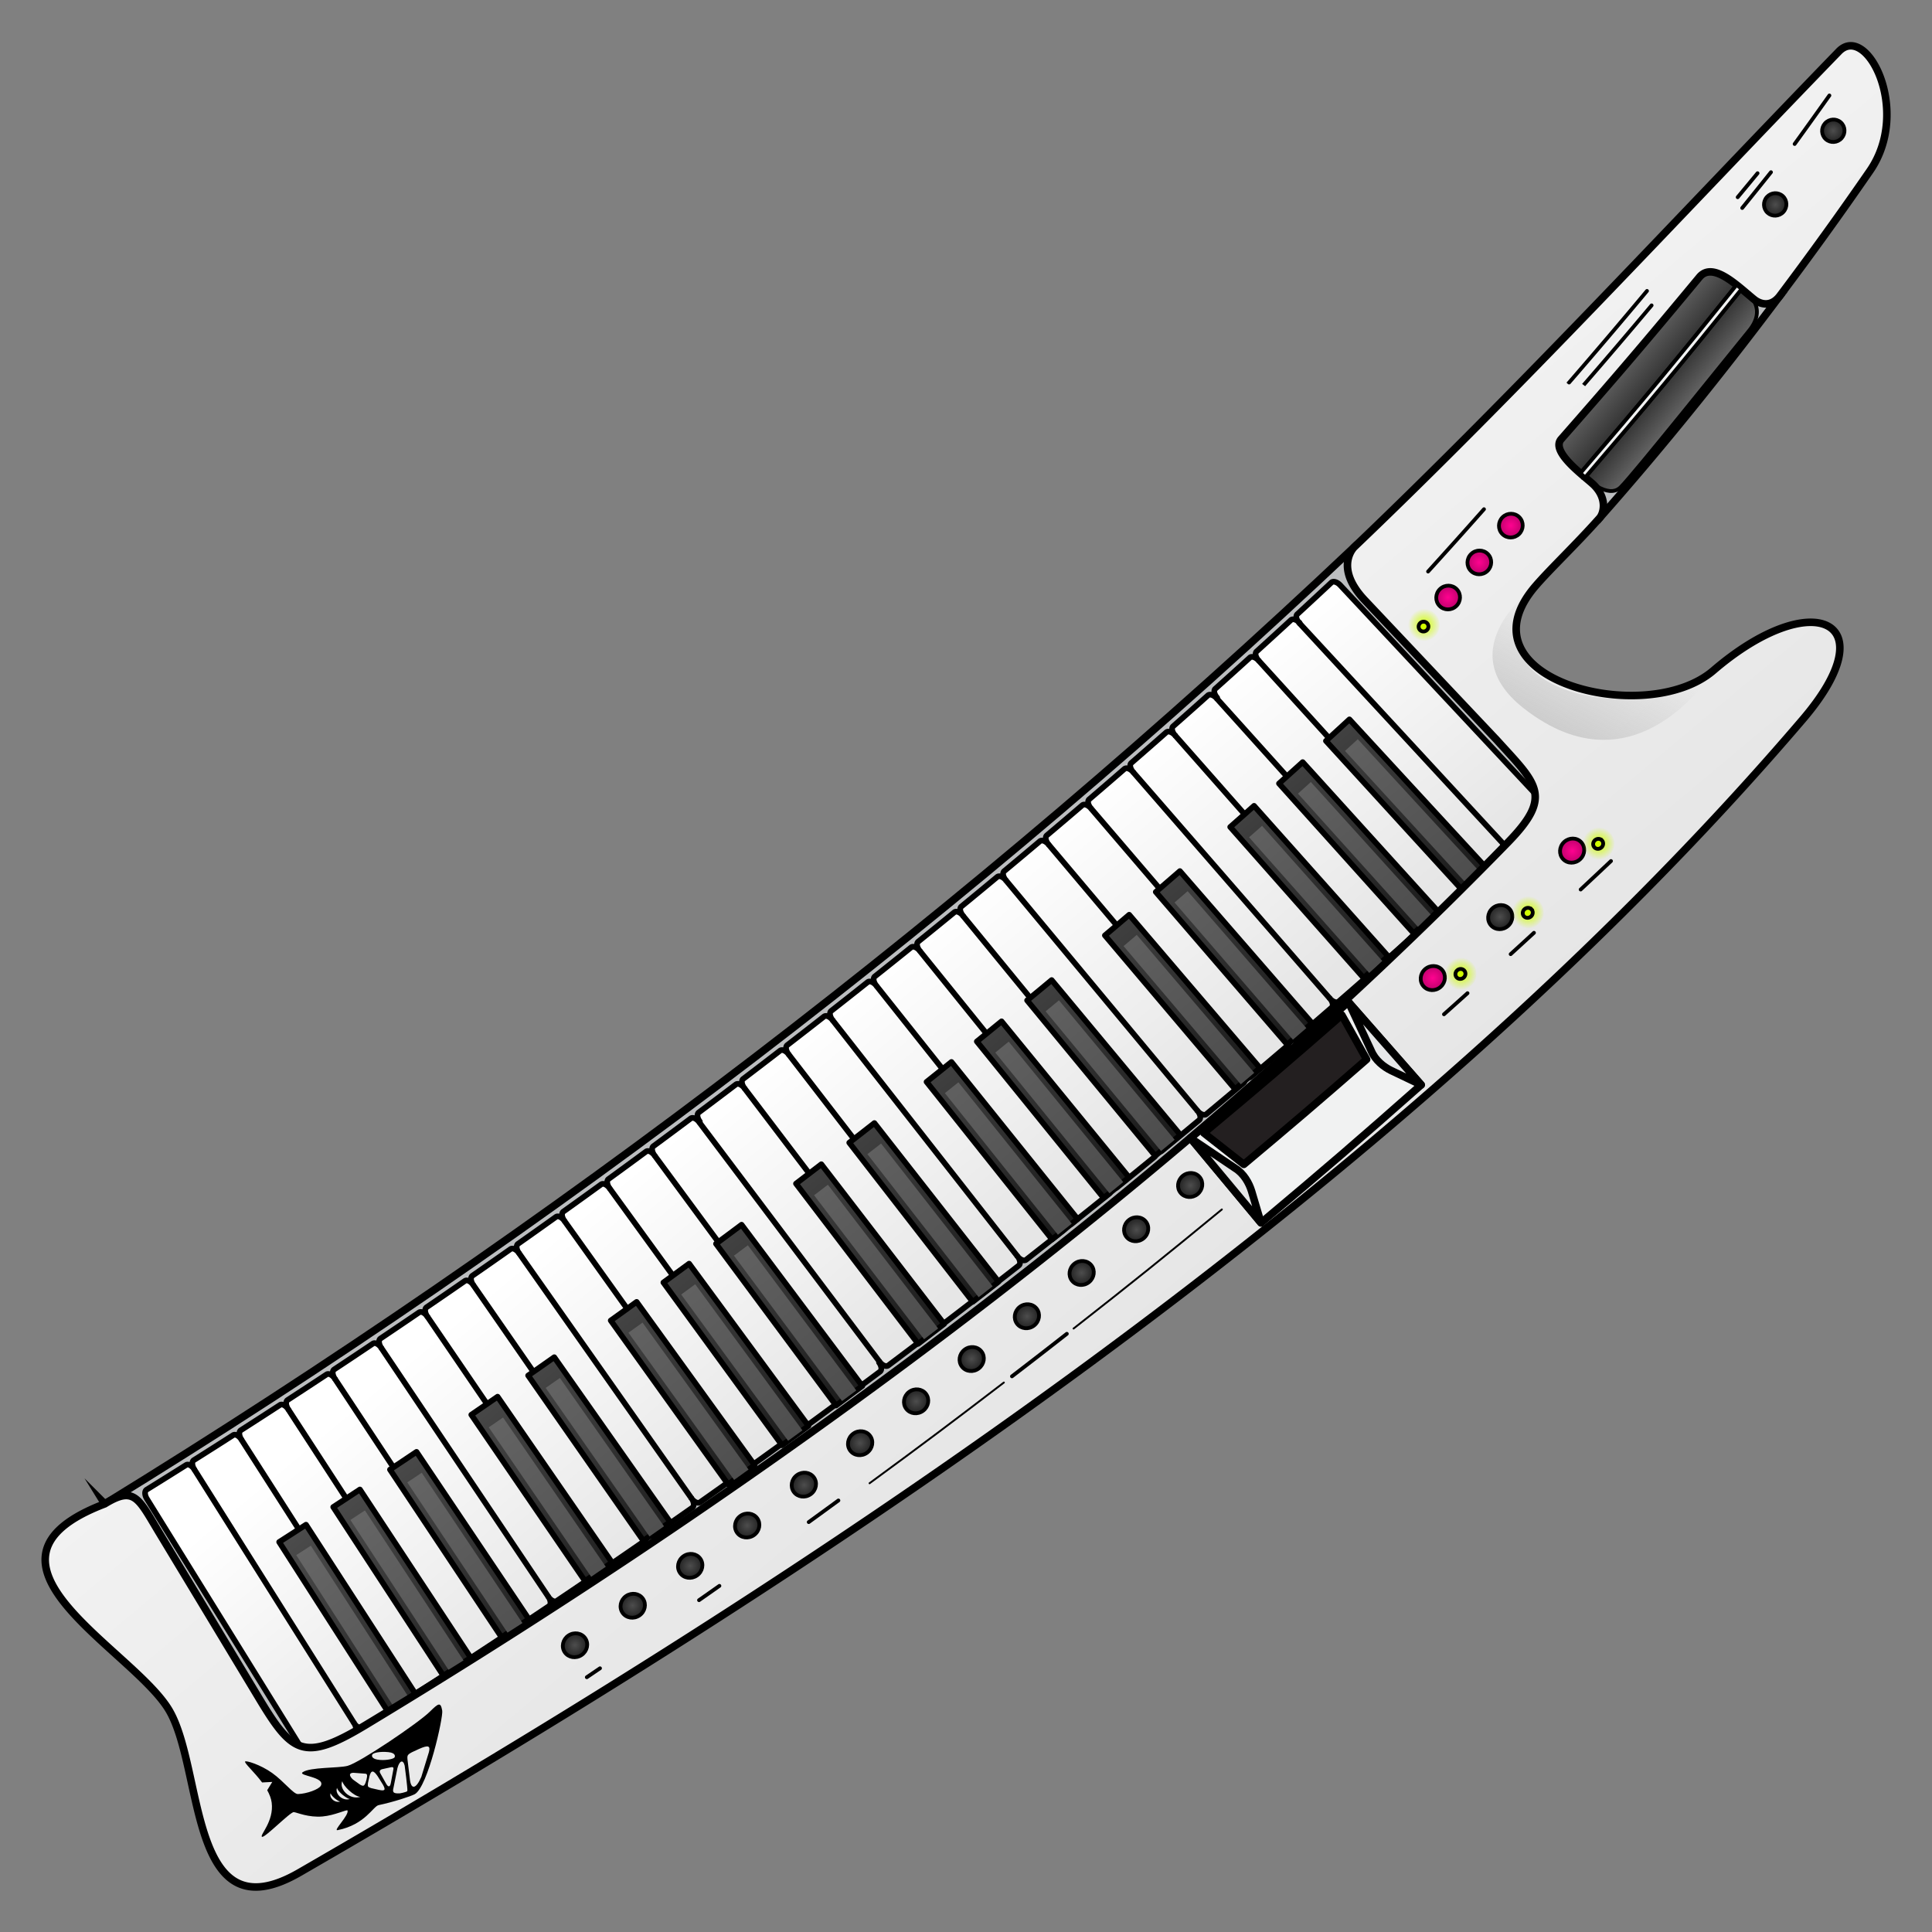 <svg xmlns="http://www.w3.org/2000/svg" xmlns:xlink="http://www.w3.org/1999/xlink" viewBox="0 0 256 256">
    <rect x="0" y="0" width="256" height="256" fill="#808080" stroke="none"/>
    <defs>
        <linearGradient id="innoGrad9">
            <stop offset="0" stop-color="#d0ff01"/>
            <stop offset="1" stop-color="#d0ff01" stop-opacity="0"/>
        </linearGradient>
        <linearGradient id="innoGrad8">
            <stop offset="0" stop-color="#ff0290"/>
            <stop offset="1" stop-color="#b30165"/>
        </linearGradient>
        <linearGradient id="innoGrad7">
            <stop offset="0" stop-color="#4d4d4d"/>
            <stop offset="1" stop-color="#1a1a1a"/>
        </linearGradient>
        <linearGradient id="innoGrad6">
            <stop offset="0" stop-color="#333"/>
            <stop offset="1" stop-color="#666"/>
        </linearGradient>
        <linearGradient id="innoGrad5">
            <stop offset="0" stop-color="#ccc"/>
            <stop offset="1" stop-color="#ccc" stop-opacity="0"/>
        </linearGradient>
        <linearGradient id="innoGrad4">
            <stop offset="0" stop-color="#e6e6e6"/>
            <stop offset="1" stop-color="#f2f2f2"/>
        </linearGradient>
        <linearGradient id="innoGrad3">
            <stop offset="0" stop-color="#4d4d4d"/>
            <stop offset="1" stop-color="#666"/>
        </linearGradient>
        <linearGradient id="innoGrad2">
            <stop offset="0" stop-color="#1a1a1a"/>
            <stop offset="1" stop-color="#4d4d4d"/>
        </linearGradient>
        <linearGradient id="innoGrad1">
            <stop offset="0" stop-color="#fff"/>
            <stop offset="1" stop-color="#e6e6e6"/>
        </linearGradient>
        <linearGradient id="linearGradient1178" x1="176.118" x2="176.118" y1="113.629" y2="145.844" gradientUnits="userSpaceOnUse" xlink:href="#innoGrad1"/>
        <linearGradient id="linearGradient1189" x1="99.35" x2="99.35" y1="148.296" y2="119.591" gradientUnits="userSpaceOnUse" xlink:href="#innoGrad2"/>
        <linearGradient id="linearGradient1197" x1="98.541" x2="98.541" y1="148.269" y2="122.2" gradientUnits="userSpaceOnUse" xlink:href="#innoGrad3"/>
        <linearGradient id="linearGradient1213" x1="-5.814" x2="-5.814" y1="163.048" y2="103.22" gradientUnits="userSpaceOnUse" xlink:href="#innoGrad4"/>
        <linearGradient id="linearGradient1221" x1="184.208" x2="194.858" y1="142.779" y2="138.56" gradientUnits="userSpaceOnUse" xlink:href="#innoGrad5"/>
        <linearGradient id="linearGradient1235" x1="203.655" x2="202.839" y1="121.664" y2="116.908" gradientUnits="userSpaceOnUse" xlink:href="#innoGrad6"/>
        <linearGradient id="linearGradient1243" x1="203.769" x2="204.463" y1="122.351" y2="126.061" gradientUnits="userSpaceOnUse" xlink:href="#innoGrad6"/>
        <radialGradient id="radialGradient1283" cx="221.252" cy="143.727" r="1.472" fx="221.252" fy="143.727" gradientTransform="matrix(1 0 0 .988 0 1.758)" gradientUnits="userSpaceOnUse" xlink:href="#innoGrad7"/>
        <radialGradient id="radialGradient1301" cx="229.63" cy="145.771" r="1.47" fx="229.63" fy="145.771" gradientTransform="matrix(1 0 0 .989 0 1.587)" gradientUnits="userSpaceOnUse" xlink:href="#innoGrad7"/>
        <radialGradient id="radialGradient1309" cx="54.184" cy="144.223" r="1.591" fx="54.184" fy="144.223" gradientTransform="matrix(1 0 0 .954 0 6.617)" gradientUnits="userSpaceOnUse" xlink:href="#innoGrad7"/>
        <radialGradient id="radialGradient1311" cx="60.483" cy="144.708" r="1.589" fx="60.483" fy="144.708" gradientTransform="matrix(1 0 0 .957 0 6.193)" gradientUnits="userSpaceOnUse" xlink:href="#innoGrad7"/>
        <radialGradient id="radialGradient1313" cx="66.66" cy="145.319" r="1.59" fx="66.66" fy="145.319" gradientTransform="matrix(1 0 0 .956 0 6.398)" gradientUnits="userSpaceOnUse" xlink:href="#innoGrad7"/>
        <radialGradient id="radialGradient1315" cx="73.095" cy="145.849" r="1.59" fx="73.095" fy="145.849" gradientTransform="matrix(1 0 0 .956 0 6.421)" gradientUnits="userSpaceOnUse" xlink:href="#innoGrad7"/>
        <radialGradient id="radialGradient1317" cx="79.209" cy="146.595" r="1.589" fx="79.209" fy="146.595" gradientTransform="matrix(1 0 0 .957 0 6.366)" gradientUnits="userSpaceOnUse" xlink:href="#innoGrad7"/>
        <radialGradient id="radialGradient1319" cx="85.307" cy="147.411" r="1.589" fx="85.307" fy="147.411" gradientTransform="matrix(1 0 0 .957 0 6.308)" gradientUnits="userSpaceOnUse" xlink:href="#innoGrad7"/>
        <radialGradient id="radialGradient1321" cx="91.782" cy="148.062" r="1.589" fx="91.782" fy="148.062" gradientTransform="matrix(1 0 0 .956 0 6.523)" gradientUnits="userSpaceOnUse" xlink:href="#innoGrad7"/>
        <radialGradient id="radialGradient1323" cx="91.758" cy="152.844" r="1.588" fx="91.758" fy="152.844" gradientTransform="matrix(1 0 0 .958 0 6.394)" gradientUnits="userSpaceOnUse" xlink:href="#innoGrad7"/>
        <radialGradient id="radialGradient1325" cx="99.302" cy="153.125" r="1.588" fx="99.302" fy="153.125" gradientTransform="matrix(1 0 0 .958 0 6.452)" gradientUnits="userSpaceOnUse" xlink:href="#innoGrad7"/>
        <radialGradient id="radialGradient1327" cx="110.508" cy="150.722" r="1.588" fx="110.508" fy="150.722" gradientTransform="matrix(1 0 0 .957 0 6.454)" gradientUnits="userSpaceOnUse" xlink:href="#innoGrad7"/>
        <radialGradient id="radialGradient1329" cx="116.848" cy="151.638" r="1.588" fx="116.848" fy="151.638" gradientTransform="matrix(1 0 0 .957 0 6.589)" gradientUnits="userSpaceOnUse" xlink:href="#innoGrad7"/>
        <radialGradient id="radialGradient1331" cx="122.95" cy="152.772" r="1.589" fx="122.95" fy="152.772" gradientTransform="matrix(1 0 0 .957 0 6.634)" gradientUnits="userSpaceOnUse" xlink:href="#innoGrad7"/>
        <radialGradient id="radialGradient1333" cx="159.256" cy="160.138" r="1.589" fx="159.256" fy="160.138" gradientTransform="matrix(1 0 0 .957 0 6.853)" gradientUnits="userSpaceOnUse" xlink:href="#innoGrad7"/>
        <radialGradient id="radialGradient1352" cx="183.989" cy="136.28" r="1.543" fx="183.989" fy="136.28" gradientTransform="matrix(1 0 0 .987 0 1.766)" gradientUnits="userSpaceOnUse" xlink:href="#innoGrad8"/>
        <radialGradient id="radialGradient1368" cx="179.607" cy="135.633" r="1.544" fx="179.607" fy="135.633" gradientTransform="matrix(1 0 0 .985 0 2.02)" gradientUnits="userSpaceOnUse" xlink:href="#innoGrad8"/>
        <radialGradient id="radialGradient1370" cx="175.277" cy="135.06" r="1.545" fx="175.277" fy="135.06" gradientTransform="matrix(1 0 0 .985 0 2.01)" gradientUnits="userSpaceOnUse" xlink:href="#innoGrad8"/>
        <radialGradient id="radialGradient1372" cx="167.79" cy="162.233" r="1.589" fx="167.79" fy="162.233" gradientTransform="matrix(1 0 0 .958 0 6.84)" gradientUnits="userSpaceOnUse" xlink:href="#innoGrad8"/>
        <radialGradient id="radialGradient1374" cx="151.165" cy="158.436" r="1.588" fx="151.165" fy="158.436" gradientTransform="matrix(1 0 0 .959 0 6.485)" gradientUnits="userSpaceOnUse" xlink:href="#innoGrad8"/>
        <radialGradient id="radialGradient924" cx="244.022" cy="13.287" r="1.388" fx="244.022" fy="13.287" gradientTransform="matrix(1.268 0 0 1.268 -73.142 -14.33)" gradientUnits="userSpaceOnUse" xlink:href="#innoGrad9"/>
        <radialGradient id="radialGradient924-8" cx="244.022" cy="13.287" r="1.388" fx="244.022" fy="13.287" gradientTransform="matrix(1.268 0 0 1.268 -80.774 -6.884)" gradientUnits="userSpaceOnUse" xlink:href="#innoGrad9"/>
        <radialGradient id="radialGradient924-2" cx="244.022" cy="13.287" r="1.388" fx="244.022" fy="13.287" gradientTransform="matrix(1.268 0 0 1.268 -88.041 -.251)" gradientUnits="userSpaceOnUse" xlink:href="#innoGrad9"/>
        <radialGradient id="radialGradient924-24" cx="244.022" cy="13.287" r="1.388" fx="244.022" fy="13.287" gradientTransform="matrix(1.268 0 0 1.268 -92.03 -37.95)" gradientUnits="userSpaceOnUse" xlink:href="#innoGrad9"/>
    </defs>
    <g stroke-width=".816" transform="matrix(.94 -.787 .787 .94 -77.787 108.621)">
        <path fill="#bcbec0" stroke="#000" stroke-miterlimit="10" d="M9.863 104.696c56.208 8.272 113.248 10.826 169.964 7.398.874 13.732 1.743 27.465 2.617 41.197-59.846 3.349-119.187.969-178.572-7.16 1.996-13.812 3.993-27.624 5.991-41.435z"/>
        <path fill="url(#linearGradient1178)" stroke="#000" stroke-linejoin="round" stroke-miterlimit="10" stroke-width=".612" d="M83.935 146.707c-.026.473.182.864.463.88 2.093.113 3.141.164 5.234.265.282.014.528-.353.551-.825v.002c-.022.471.187.863.47.876 2.093.098 3.14.142 5.234.227.282.012.526-.36.545-.832-.019.472.194.862.477.873 2.094.082 3.141.119 5.235.188.283.01.523-.362.539-.833v-.002c-.016.473.2.858.482.867 2.094.067 3.141.099 5.236.153.283.007.522-.369.535-.843l-.001.004c-.012.472.207.859.489.866 2.095.052 3.141.074 5.236.113.282.005.518-.373.526-.845-.008.472.214.857.497.862 2.095.037 3.144.052 5.239.075.282.003.514-.375.519-.848v-.002c-.005.475.22.855.502.858 2.095.021 3.143.029 5.237.038.284.001.512-.379.514-.853v.002c-.001.472.227.855.508.856 2.096.006 3.145.005 5.24-.002.283-.001.508-.383.507-.854.001.472.232.85.514.849 2.096-.009 3.144-.014 5.239-.036.283-.003.507-.39.502-.86.002.001 0-.001 0-.002.005.473.238.849.52.846a702.94 702.94 0 0 0 5.238-.077c.283-.005.506-.389.497-.862l-.001.004c.008.472.244.847.526.841 2.095-.04 3.143-.063 5.237-.115.283-.007.503-.395.491-.866.012.472.252.851.533.843 2.095-.055 3.144-.088 5.238-.155.284-.009.499-.398.483-.871l.09-.004c.016.471.255.847.536.837 2.095-.071 3.145-.109 5.239-.193.283-.012.492-.401.474-.872.02.47.268.842.549.83 2.095-.086 3.142-.131 5.236-.229.283-.014.49-.409.468-.879l-.042.003c.022.47.269.844.551.83 2.094-.101 3.139-.154 5.232-.269.283-.016.491-.412.466-.882l-1.775-32.406c-.025-.472-.268-.842-.539-.828-2.01.109-3.018.161-5.028.258-.271.013-.471.405-.448.877l.042-.003c-.022-.472-.261-.841-.532-.829-2.011.095-3.015.137-5.026.22-.27.011-.476.403-.458.875-.019-.472-.252-.845-.523-.834-2.012.08-3.016.117-5.027.185-.27.009-.48.398-.465.871l-.085.003c-.016-.472-.247-.846-.52-.837a651.06 651.06 0 0 1-5.03.148c-.27.007-.478.395-.466.866-.012-.472-.243-.848-.515-.841-2.012.051-3.019.072-5.03.11-.271.005-.484.393-.476.864-.009-.472-.232-.851-.505-.846-2.012.036-3.019.049-5.03.073-.271.003-.484.387-.479.86-.005-.472-.23-.85-.504-.847a702.72 702.72 0 0 1-5.028.036c-.271.001-.488.387-.486.858-.002-.472-.223-.854-.495-.853-2.013.007-3.019.007-5.031.002-.27-.001-.492.379-.493.85.001-.472-.214-.854-.486-.855-2.012-.008-3.02-.015-5.031-.035-.271-.003-.494.375-.499.846.005-.472-.212-.854-.483-.857a702.748 702.748 0 0 1-5.029-.073c-.271-.005-.498.374-.506.846.008-.472-.205-.857-.476-.862a647.605 647.605 0 0 1-5.028-.109c-.271-.007-.5.37-.513.841.012-.472-.196-.86-.468-.867a703.39 703.39 0 0 1-5.029-.144c-.271-.009-.503.365-.519.837.016-.471-.191-.861-.462-.87a701.232 701.232 0 0 1-5.027-.182c-.271-.011-.506.362-.525.833.019-.471-.184-.861-.455-.872a701.141 701.141 0 0 1-5.026-.219c-.271-.013-.508.358-.531.829.022-.471-.18-.864-.451-.876-2.01-.096-3.013-.148-5.023-.256-.271-.015-.512.355-.538.827l-.094-.005c.026-.471-.173-.866-.444-.881a704.127 704.127 0 0 1-5.022-.292c-.271-.017-.515.352-.544.822.029-.471-.165-.867-.435-.884a650.592 650.592 0 0 1-5.021-.329c-.271-.019-.516.348-.548.818.032-.471-.16-.867-.431-.886-2.008-.14-3.013-.214-5.02-.367-.271-.021-.518.345-.554.816.036-.47-.153-.868-.424-.889a701.239 701.239 0 0 1-5.017-.402c-.271-.022-.521.339-.56.81.039-.47-.15-.87-.42-.893a701.27 701.27 0 0 1-5.014-.439c-.271-.024-.525.336-.567.806.042-.47-.14-.87-.411-.895-2.005-.184-3.007-.28-5.011-.477-.27-.026-.526.333-.572.804.046-.469-.134-.871-.405-.898a701.952 701.952 0 0 1-5.009-.513c-.27-.028-.529.329-.578.798.049-.469-.129-.874-.398-.902a648.146 648.146 0 0 1-5.004-.547c-.27-.03-.532.323-.585.791.053-.469-.122-.873-.392-.903a773.846 773.846 0 0 1-5.002-.586c-.27-.032-.534.321-.591.79.057-.468-.114-.874-.384-.907-2-.243-3-.367-4.999-.622-.269-.034-.538.317-.598.785.06-.468-.108-.876-.378-.911a695.624 695.624 0 0 1-4.994-.658c-.27-.037-.539.314-.603.781.063-.467-.103-.876-.372-.913a643.382 643.382 0 0 1-4.99-.696c-.27-.039-.542.309-.609.776-1.533 10.709-3.068 21.419-4.604 32.128-.067.468.106.874.387.914 2.079.296 3.118.442 5.197.726.28.038.558-.31.622-.777-.064.468.112.878.393.916 2.08.281 3.121.419 5.202.688.281.036.557-.313.617-.781-.061.468.117.874.397.91 2.082.266 3.123.396 5.206.649.281.034.553-.319.61-.787v-.003c-.057.47.125.878.405.912 2.083.251 3.126.372 5.211.609.281.032.551-.32.604-.791l.001-.002c-.054.469.128.876.409.907 2.084.235 3.128.351 5.214.573.281.03.55-.326.6-.795-.05.469.136.875.417.904 2.086.22 3.13.325 5.217.532.282.028.546-.329.592-.799v-.003c-.046.472.145.872.426.899 2.087.205 3.131.304 5.219.496.282.026.545-.334.588-.806v.004c-.043.47.15.869.432.895 2.088.189 3.131.282 5.22.459.281.023.542-.339.582-.809-.04.47.156.872.438.896 2.089.174 3.133.257 5.224.418.282.021.538-.343.574-.813h.001c-.036.473.163.869.445.891 2.09.159 3.136.234 5.227.381.282.02.536-.344.569-.816v.001c-.033.471.17.868.452.888 2.091.144 3.137.213 5.229.344.282.018.532-.351.562-.821-.03.471.177.865.459.883 2.092.128 3.137.19 5.229.306.282.016.532-.353.558-.823.036.003.056.002.096.004z"/>
        <path fill="none" stroke="#000" stroke-linejoin="round" stroke-miterlimit="10" stroke-width=".612" d="M19.678 108.036c-1.456 10.719-2.911 21.439-4.369 32.158m10.343-31.37c-1.375 10.731-2.754 21.461-4.132 32.192m10.113-31.448l-3.898 32.22m9.882-31.52c-1.219 10.75-2.439 21.499-3.662 32.248m9.65-31.59l-3.427 32.273m9.42-31.66a117610.11 117610.11 0 0 1-3.193 32.298m9.187-31.731c-.983 10.774-1.969 21.548-2.955 32.321m8.956-31.794l-2.722 32.34m8.722-31.859c-.827 10.786-1.655 21.572-2.486 32.358m8.491-31.921c-.748 10.793-1.5 21.585-2.25 32.378m8.254-31.984c-.668 10.798-1.339 21.596-2.011 32.394m8.021-32.043l-1.677 32.411m7.783-32.1l-1.536 32.421m7.547-32.159c-.432 10.81-.864 21.621-1.298 32.43m7.314-32.212c-.353 10.813-.708 21.626-1.063 32.438m7.078-32.264l-.825 32.442m6.841-32.312c-.195 10.817-.393 21.634-.591 32.451m6.609-32.366l-.354 32.456m6.371-32.413c-.037 10.818-.077 21.636-.117 32.455m12.155-32.502c.12 10.818.236 21.637.354 32.456m-6.373-32.408c.039 10.819.08 21.638.118 32.456m11.915-32.591c.202 10.817.398 21.634.594 32.451m5.427-32.585c.275 10.815.554 21.63.828 32.444m5.187-32.622l1.157 32.435M164 114.849c.438 10.81.872 21.62 1.306 32.431m4.669-32.695c.53 10.805 1.057 21.61 1.584 32.416"/>
        <path fill="url(#linearGradient1189)" stroke="#000" stroke-linejoin="round" stroke-miterlimit="10" stroke-width=".612" d="M168.479 147.788c-1.412.067-2.117.101-3.53.162l-.944-21.751c1.377-.06 2.063-.091 3.439-.156l1.035 21.745zm-7.017.309c-1.413.056-2.12.079-3.533.129l-.768-21.756c1.377-.049 2.066-.074 3.443-.128l.858 21.755zm-7.246.253c-1.413.044-2.12.063-3.533.102l-.584-21.763c1.377-.037 2.066-.056 3.443-.099l.674 21.76zm-10.949.27c-1.413.025-2.123.035-3.536.055l-.306-21.767c1.378-.02 2.067-.03 3.445-.055l.397 21.767zm-7.422.102c-1.413.014-2.119.02-3.533.027l-.12-21.771c1.378-.007 2.067-.012 3.445-.025l.208 21.769zm-11.241.035c-1.414-.005-2.121-.011-3.535-.021l.167-21.769c1.378.011 2.066.015 3.444.02l-.076 21.77zm-7.2-.057c-1.414-.017-2.12-.026-3.534-.049l.349-21.767c1.377.022 2.068.03 3.446.047l-.261 21.769zm-7.152-.115c-1.413-.028-2.12-.044-3.533-.078l.532-21.763c1.377.034 2.065.048 3.442.076l-.441 21.765zm-10.902-.289a690.68 690.68 0 0 1-3.533-.125l.808-21.753c1.377.051 2.065.074 3.442.119-.288 8.704-.43 13.056-.717 21.759zm-7.442-.277c-1.413-.059-2.119-.09-3.531-.154l.994-21.748c1.376.063 2.065.094 3.442.151l-.905 21.751zm-11.085-.535a689.103 689.103 0 0 1-3.53-.201l1.276-21.732c1.376.081 2.063.121 3.438.196-.474 8.696-.709 13.042-1.184 21.737zm-7.234-.426c-1.411-.089-2.117-.133-3.528-.228l1.46-21.721c1.375.092 2.062.136 3.438.223l-1.37 21.726zm-7.186-.482a687.514 687.514 0 0 1-3.525-.261l1.642-21.708c1.375.104 2.061.155 3.436.253-.623 8.687-.932 13.031-1.553 21.716zm-10.942-1.153c-1.409-.119-2.113-.182-3.521-.307l1.918-21.683c1.373.122 2.06.181 3.433.297l-1.83 21.693zm-7.629-.68c-1.408-.132-2.113-.196-3.521-.334l2.113-21.668c1.372.134 2.059.2 3.431.328l-2.023 21.674zm-10.82-1.079a699.58 699.58 0 0 1-3.518-.379l2.388-21.64c1.371.151 2.057.226 3.428.371l-2.298 21.648zm-7.495-.828c-1.406-.162-2.108-.242-3.513-.41l2.576-21.618c1.37.163 2.056.243 3.426.4l-2.489 21.628zm-7.089-.846c-1.405-.174-2.107-.26-3.511-.439l2.757-21.595c1.369.175 2.053.26 3.422.429-1.066 8.642-1.601 12.963-2.668 21.605z"/>
        <path fill="url(#linearGradient1197)" d="M167.67 147.829c-.766.036-1.146.052-1.912.086l-.87-19.566 1.871-.084.911 19.564zm-7.018.297c-.766.029-1.15.045-1.916.072l-.706-19.572c.748-.027 1.121-.042 1.869-.071.301 7.829.453 11.743.753 19.571zm-7.246.249l-1.915.055-.544-19.577c.748-.021 1.123-.03 1.871-.053l.588 19.575zm-10.951.259c-.766.014-1.15.018-1.916.029l-.293-19.581 1.871-.029.338 19.581zm-7.422.095c-.766.007-1.147.011-1.913.016l-.124-19.585c.749-.005 1.122-.008 1.871-.015.068 7.834.099 11.751.166 19.584zm-11.239.024c-.766-.003-1.149-.007-1.916-.012l.132-19.583c.749.005 1.123.008 1.871.011l-.087 19.584zm-7.199-.063l-1.915-.027.297-19.581c.749.012 1.123.016 1.871.025-.101 7.833-.153 11.75-.253 19.583zm-7.152-.121l-1.916-.043.46-19.58c.749.018 1.123.026 1.872.042l-.416 19.581zm-10.902-.3c-.766-.026-1.149-.041-1.916-.068.283-7.828.426-11.742.708-19.571.749.027 1.122.041 1.87.066-.265 7.829-.396 11.743-.662 19.573zm-7.442-.286c-.766-.032-1.149-.05-1.915-.084l.878-19.565c.748.034 1.122.051 1.871.083l-.834 19.566zm-11.085-.544l-1.914-.108 1.13-19.552 1.87.107-1.086 19.553zm-7.234-.433c-.765-.049-1.146-.073-1.911-.124l1.294-19.541 1.87.122-1.253 19.543zm-7.184-.487l-1.913-.142 1.459-19.53c.747.056 1.12.084 1.868.138l-1.414 19.534zm-10.94-1.164c-.764-.065-1.146-.101-1.91-.167.684-7.804 1.024-11.705 1.707-19.509.747.065 1.119.098 1.865.161-.666 7.806-.996 11.71-1.662 19.515zm-7.631-.687c-.764-.072-1.145-.11-1.908-.184l1.882-19.49c.746.072 1.119.106 1.865.177l-1.839 19.497zm-10.818-1.087c-.763-.082-1.145-.125-1.908-.208l2.129-19.467c.745.082 1.118.122 1.863.201l-2.084 19.474zm-7.493-.837l-1.905-.224 2.299-19.449c.745.088 1.118.131 1.862.217l-2.256 19.456zm-7.089-.851l-1.905-.238 2.461-19.431 1.861.235c-.967 7.772-1.449 11.66-2.417 19.434z"/>
        <path fill="#bcbec0" stroke="#000" stroke-miterlimit="10" d="M202.131 126.715c10.188-1.536 20.304-3.546 30.335-5.898-.858-3.823-1.285-5.735-2.135-9.56a825.834 825.834 0 0 1-30.085 4.248c.75 4.486 1.125 6.726 1.885 11.21z"/>
        <path fill="url(#linearGradient1213)" d="M202.131 126.715c.68-.101 1.984-1.025 1.843-3.041-.081-1.164-1.382-5.854.455-6.163 9.127-1.412 13.681-2.181 22.757-3.844 2.203-.331 2.5 3.441 2.936 5.657.135.684.717 1.842 2.345 1.493a402.962 402.962 0 0 0 16.197-4.125c7.625-2.127 9.981-12.494 5.688-12.046-24.687 2.574-49.583 5.814-74.523 7.447 0 0-3.138.184-2.843 5.129l1.238 20.772c.244 6.372.843 8.517-6.132 9.233-50.437 5.183-105.311 1.752-155.96-6.104-7.847-1.217-8.053-2.813-6.914-9.975 1.258-8.079 1.888-12.12 3.14-20.199.68-4.386 1.25-5.7-2.493-6.254-16.536-5.715-7.69 14.103-8.998 21.631-1.279 7.363-14.088 20.038-.448 22.431 61.792 10.843 138.695 19.879 204.652 8.733 13.942-2.355 9.985-10.416-4.075-10.243-9.672.119-21.958-17.212-8.861-19.348 2.451-.399 6.134-.615 9.996-1.184z"/>
        <path fill="url(#linearGradient1221)" d="M192.133 127.9c-14.062 3.538-.873 19.531 8.861 19.348 0 0-15.14 5.169-18.342-10.064-2.152-10.24 9.481-9.284 9.481-9.284z"/>
        <path fill="url(#linearGradient1235)" stroke="#000" stroke-miterlimit="10" stroke-width=".408" d="M229.676 116.896c-.378-1.787-.995-3.453-2.49-3.229-9.076 1.663-13.63 2.433-22.757 3.844-1.233.208-1.052 2.389-.774 4.153 10.445-1.744 15.651-2.697 26.021-4.768z"/>
        <path fill="url(#linearGradient1243)" stroke="#000" stroke-miterlimit="10" stroke-width=".408" d="M203.769 122.351c10.454-1.741 15.665-2.695 26.044-4.764 0 0 1.302 3.289-2.287 3.971-3.589.682-19.592 3.911-21.507 4.06-1.915.149-2.25-3.267-2.25-3.267z"/>
        <g fill="#ff0290" stroke="#000" stroke-miterlimit="10" stroke-width=".408">
            <ellipse cx="183.989" cy="136.28" fill="url(#radialGradient1352)" rx="1.293" ry="1.273" transform="rotate(-4.571)"/>
            <ellipse cx="179.607" cy="135.633" fill="url(#radialGradient1368)" rx="1.294" ry="1.271" transform="rotate(-4.22)"/>
            <ellipse cx="175.277" cy="135.06" fill="url(#radialGradient1370)" rx="1.295" ry="1.272" transform="rotate(-3.91)"/>
            <ellipse cx="167.79" cy="162.233" fill="url(#radialGradient1372)" rx="1.339" ry="1.272" transform="rotate(-3.279)"/>
            <ellipse cx="151.165" cy="158.436" fill="url(#radialGradient1374)" rx="1.338" ry="1.273" transform="rotate(-1.926)"/>
        </g>
        <path fill="#f1f2f2" stroke="#000" stroke-linejoin="round" stroke-miterlimit="10" d="M147.754 149.396c-9.012.244-13.521.31-22.536.317l-.033 11.916c9.141-.008 13.712-.072 22.849-.319-.112-4.765-.169-7.148-.28-11.914z"/>
        <path fill="#231f20" stroke="#000" stroke-linejoin="round" stroke-miterlimit="10" d="M127.817 155.593c-.458-2.149-.685-3.227-1.137-5.377 7.849.009 11.771-.031 19.619-.201-.407 2.159-.609 3.239-1.022 5.398-6.982.143-10.476.178-17.46.18z"/>
        <path fill="#e6e7e8" stroke="#000" stroke-linejoin="round" stroke-miterlimit="10" d="M147.754 149.396c-.594 2.248-.895 3.374-1.497 5.621-.329 1.048-.085 2.207.286 3.033.593 1.304.893 1.957 1.49 3.26l-.279-11.914zM125.218 149.714c.64 2.235.964 3.352 1.612 5.586.351 1.041.128 2.21-.226 3.044-.566 1.316-.85 1.971-1.42 3.286l.034-11.916z"/>
        <path fill="none" stroke="#000" stroke-miterlimit="10" d="M202.131 126.715c.68-.101 1.984-1.025 1.843-3.041-.081-1.164-1.382-5.854.455-6.163 9.127-1.412 13.681-2.181 22.757-3.844 2.203-.331 2.5 3.441 2.936 5.657.135.684.717 1.842 2.345 1.493a402.962 402.962 0 0 0 16.197-4.125c7.625-2.127 9.981-12.494 5.688-12.046-24.687 2.574-49.583 5.814-74.523 7.447 0 0-3.138.184-2.843 5.129l1.238 20.772c.244 6.372.843 8.517-6.132 9.233-50.437 5.183-105.311 1.752-155.96-6.104-7.847-1.217-8.053-2.813-6.914-9.975 1.258-8.079 1.888-12.12 3.14-20.199.68-4.386 1.25-5.7-2.493-6.254-16.536-5.715-7.69 14.103-8.998 21.631-1.279 7.363-14.088 20.038-.448 22.431 61.792 10.843 138.695 19.879 204.652 8.733 13.942-2.355 9.985-10.416-4.075-10.243-9.672.119-21.958-17.212-8.861-19.348 2.451-.399 6.134-.615 9.996-1.184z"/>
        <path d="M23.481 145.25c-.348.608-6.464 5.317-8.068 5.013-.437-.084-2.346-.843-3.754-1.6-.534-.287-2.471.682-5.134-.771-.487-.265 2.004-.435 2.184-.941.052-.148-1.39-.476-2.48-1.236-1.259-.879-1.828-2.083-2.081-2.356-.252-.273-4.221.141-4.352-.161-.132-.305 2.076-.435 3.176-2.165.243-.381.396-.845.488-1.336l.995-.335-.88-.662c.082-1.457-.149-2.856.046-2.913.151-.044 1.047 1.299 1.444 2.824.396 1.525.293 3.235.673 3.535.76.599 2.073 1.067 2.476.901 1.009-.415-1.238-2.428-.57-2.38.962.068 3.236 2.149 4.164 2.586 1.244.586 8.863 1.356 10.545 1.221 1.375-.112 1.614-.073 1.128.776zm-13.168-1.096c-.805.366-.767 2.056.404 2.556-.496-.461-.669-2.144-.404-2.556zm-.9.195c-.571.261-.545 1.455.283 1.812-.224-.213-.503-1.469-.283-1.812m-.901-.003c-.425.193-.405 1.086.211 1.352-.168-.156-.374-1.096-.211-1.352m6.138-.317c-.186.068-.303.326.056.764.455.555 1.265 1.035 1.544 1.025.106-.003.505-.242-.103-.868-.665-.684-1.311-.988-1.497-.921zm2.586 2.825c-.487.751-.73 1.125-1.219 1.875-.572.879-.208 1.229 1.141.555.938-.608 1.405-.912 2.34-1.522.589-.417.479-.647-.615-.958-1.334-.381-1.346-.351-1.647.05zm-.682.349c.322-.642-.07-.803-.784-.29-.668.537-1.004.807-1.675 1.343-.397.287-.451.46.144.906.107.057.159.088.266.145.223.09.43.231.525.166.152-.105 1.524-2.27 1.524-2.27zm-2.329.457c.464-.382.697-.573 1.16-.956.148-.12.099-.223-.062-.318l-.885-.461c-.207-.097-.381-.042-.425.188l-.231 1.217c-.127.598.101.625.443.33zm-.64-1.469c.08-.795-.11-.959-.679-.56-.242.188-.362.279-.604.468-.263.27-.297.287-.093.624l.53.697c.368.46.557.571.694-.14l.152-1.089zm-2.056-.558c.141.428.246.464.62.253l.272-.18c.353-.256.491-.423.309-.579l-.705-.688c-.614-.677-.798-.218-.716.328l.22.866z"/>
        <path fill="none" stroke="#000" stroke-linecap="round" stroke-miterlimit="10" stroke-width=".204" d="M102.318 157.385c8.22.266 12.33.349 20.553.419m-48.195-1.754c7.244.465 10.869.659 18.119.973"/>
        <path fill="none" stroke="#000" stroke-linecap="round" stroke-miterlimit="10" stroke-width=".408" d="M158.232 156.927c-1.365.048-2.048.072-3.413.115m-60.922.029c2.998.126 4.498.184 7.496.283m-48.961-3.446c1.072.094 1.607.139 2.68.229m11.829.912c1.583.111 2.375.164 3.958.268m-33.113-2.809c.685.071 1.028.104 1.713.174m128.429 3.85c-1.365.063-2.045.095-3.41.152m14.773-.754c-1.796.107-2.693.157-4.489.255m9.419-36.939c3.587-.495 5.376-.751 8.956-1.285m51.085-8.713c2.502-.634 3.75-.956 6.246-1.609m-14.657 2.068c1.322-.241 1.986-.363 3.308-.609m-3.682 1.816c1.946-.382 2.923-.576 4.866-.969m-30.28 4.638a694.793 694.793 0 0 0 11.148-1.884m-12.19.668a690.362 690.362 0 0 0 12.811-2.185"/>
        <g fill="#231f20" stroke="#000" stroke-miterlimit="10" stroke-width=".408">
            <ellipse cx="221.252" cy="143.727" fill="url(#radialGradient1283)" rx="1.222" ry="1.204" transform="rotate(-7.671)"/>
            <ellipse cx="229.63" cy="145.771" fill="url(#radialGradient1301)" rx="1.22" ry="1.204" transform="rotate(-8.36)"/>
            <ellipse cx="159.256" cy="160.138" fill="url(#radialGradient1333)" rx="1.339" ry="1.271" transform="rotate(-2.55)"/>
            <ellipse cx="122.95" cy="152.772" fill="url(#radialGradient1331)" rx="1.339" ry="1.27" transform="rotate(.378)"/>
            <path fill="url(#radialGradient1325)" d="M100.64 153.172c-.022.701-.641 1.248-1.381 1.224-.739-.024-1.318-.61-1.294-1.312.024-.703.643-1.253 1.379-1.229.737.025 1.318.614 1.296 1.317z"/>
            <ellipse cx="91.782" cy="148.062" fill="url(#radialGradient1321)" rx="1.339" ry="1.269" transform="rotate(2.883)"/>
            <ellipse cx="79.209" cy="146.595" fill="url(#radialGradient1317)" rx="1.339" ry="1.27" transform="rotate(3.87)"/>
            <ellipse cx="66.66" cy="145.319" fill="url(#radialGradient1313)" rx="1.34" ry="1.27" transform="rotate(4.87)"/>
            <ellipse cx="60.483" cy="144.708" fill="url(#radialGradient1311)" rx="1.339" ry="1.271" transform="rotate(5.417)"/>
            <ellipse cx="54.184" cy="144.223" fill="url(#radialGradient1309)" rx="1.341" ry="1.268" transform="rotate(5.918)"/>
            <ellipse cx="73.095" cy="145.849" fill="url(#radialGradient1315)" rx="1.34" ry="1.27" transform="rotate(4.433)"/>
            <ellipse cx="85.307" cy="147.411" fill="url(#radialGradient1319)" rx="1.339" ry="1.271" transform="rotate(3.302)"/>
            <path fill="url(#radialGradient1323)" d="M93.095 152.902c-.028.7-.652 1.243-1.392 1.212-.739-.03-1.312-.623-1.281-1.323.03-.702.651-1.247 1.388-1.217.737.03 1.314.626 1.285 1.328z"/>
            <ellipse cx="110.508" cy="150.722" fill="url(#radialGradient1327)" rx="1.338" ry="1.27" transform="rotate(1.381)"/>
            <ellipse cx="116.848" cy="151.638" fill="url(#radialGradient1329)" rx="1.338" ry="1.269" transform="rotate(.922)"/>
        </g>
        <ellipse cx="236.181" cy="2.514" fill="url(#radialGradient924)" fill-rule="evenodd" rx="1.76" ry="1.76" transform="rotate(39.95)"/>
        <ellipse cx="228.549" cy="9.959" fill="url(#radialGradient924-8)" fill-rule="evenodd" rx="1.76" ry="1.76" transform="rotate(39.95)"/>
        <ellipse cx="221.282" cy="16.592" fill="url(#radialGradient924-2)" fill-rule="evenodd" rx="1.76" ry="1.76" transform="rotate(39.95)"/>
        <ellipse cx="217.293" cy="-21.106" fill="url(#radialGradient924-24)" fill-rule="evenodd" rx="1.76" ry="1.76" transform="rotate(39.95)"/>
        <path fill="#d0ff01" stroke="#000" stroke-miterlimit="10" stroke-width=".408" d="M180.555 123.46a.525.533 86.428 0 1-.499.556.525.533 86.428 0 1-.565-.49.525.533 86.428 0 1 .5-.558.525.533 86.428 0 1 .564.491zm-.58 30.123a.524.553 86.658 0 1-.522.556.524.553 86.658 0 1-.583-.491.524.553 86.658 0 1 .522-.556.524.553 86.658 0 1 .582.491zm-10.624.837a.525.552 87.266 0 1-.526.551.525.552 87.266 0 1-.577-.498.525.552 87.266 0 1 .527-.55.525.552 87.266 0 1 .576.497zm-9.818.401a.525.552 87.868 0 1-.532.545.525.552 87.868 0 1-.571-.504.525.552 87.868 0 1 .532-.545.525.552 87.868 0 1 .571.504z"/>
        <path fill="#f1f2f2" stroke="#000" stroke-miterlimit="10" stroke-width=".408" d="M203.769 122.351l-.103-.688c10.44-1.743 15.646-2.696 26.01-4.767l.137.691c-10.379 2.069-15.59 3.022-26.044 4.764z"/>
    </g>
</svg>
